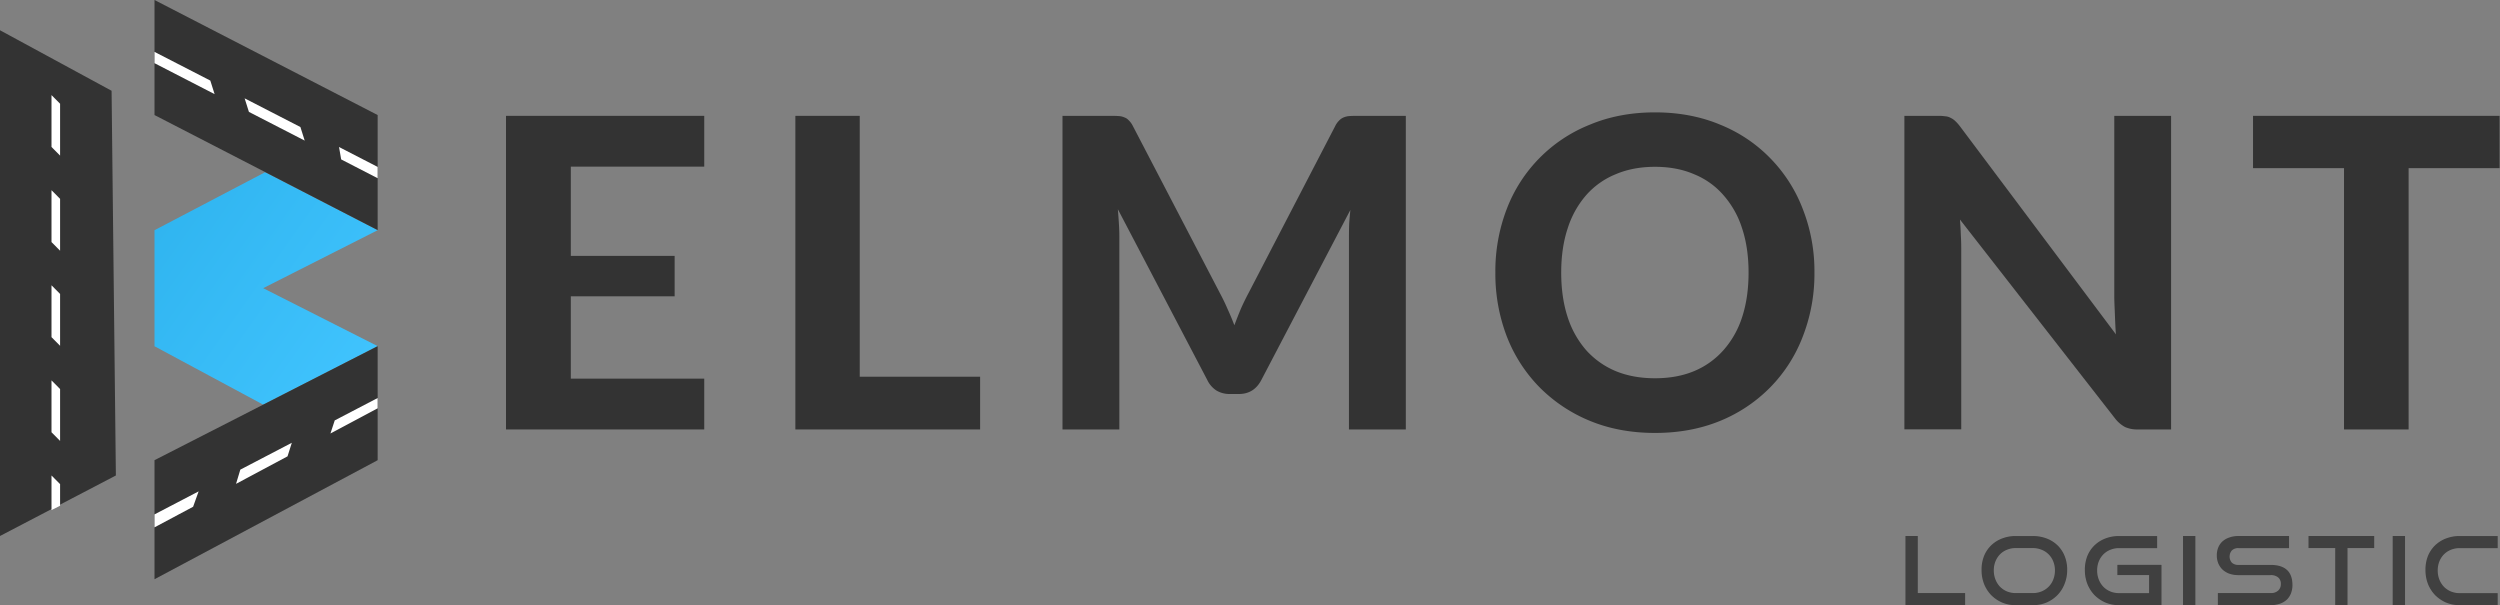 <svg xmlns="http://www.w3.org/2000/svg" xmlns:xlink="http://www.w3.org/1999/xlink" width="2027" height="490.67" viewBox="0 0 2027 490.67"><rect x="0" y="0" width="2027" height="490.67" fill="#808080" stroke="none"/><defs><linearGradient id="a" x1="111.09" y1="352.46" x2="320.56" y2="204.19" gradientTransform="matrix(1, 0, 0, -1, 0, 512)" gradientUnits="userSpaceOnUse"><stop offset="0" stop-color="#2eb3ee"/><stop offset="1" stop-color="#42c5ff"/></linearGradient></defs><title>belmont-logo</title><path d="M213.38,328.09l92.83-47.44-92.83-47,92.83-47-91.26-47-89.68,47v94.09Z" style="fill:url(#a)"/><polygon points="0 24.53 0 434.59 93.95 385.52 90.47 73.6 0 24.53" style="fill:#333"/><polygon points="125.27 373.12 125.27 469.64 306.2 373.12 306.2 280.65 213.38 328.09 125.27 373.12" style="fill:#333"/><polygon points="125.27 0 125.27 93.28 214.95 139.51 306.2 186.56 306.2 93.28 125.27 0" style="fill:#333"/><path d="M125.27,51.22,174,76.33l-3.48-11L125.27,42.06Zm73.07,28.51,3.48,11L247.05,114l-3.48-11ZM306.2,144.5l-29.58-15.25-1.74-10.06,31.32,16.15Z" style="fill:#fff"/><path d="M191.38,392.31,233.13,370l3.48-11-41.76,21.78Zm-34.8,18.56,4.47-12.47-35.78,18.66v10.51ZM306.2,331.06l-38.28,20.42,3.48-10.62,34.8-18.15Z" style="fill:#fff"/><polygon points="41.76 196.27 48.72 203.28 48.72 161.22 41.76 154.21 41.76 196.27" style="fill:#fff"/><polygon points="41.76 77.1 41.76 119.16 48.72 126.17 48.72 84.11 41.76 77.1" style="fill:#fff"/><polygon points="41.76 273.37 48.72 280.38 48.72 238.32 41.76 231.31 41.76 273.37" style="fill:#fff"/><polygon points="41.76 350.48 48.72 357.49 48.72 315.43 41.76 308.42 41.76 350.48" style="fill:#fff"/><polygon points="41.76 413.56 48.72 410.06 48.72 392.53 41.76 385.52 41.76 413.56" style="fill:#fff"/><path d="M462.82,135.11v72.37H547v32.77H462.82V307H571V348.2H410.27V93.93H571v41.18Z" style="fill:#333"/><path d="M794.67,305.44V348.2H644.88V93.93h52.19V305.44Z" style="fill:#333"/><path d="M1139.84,93.93V348.2h-46.11V192.06q0-4.91.17-10.51c.24-3.74.58-7.54,1-11.39l-72.2,137.91q-5.93,11.39-18.27,11.39h-7.31a20.64,20.64,0,0,1-10.79-2.8,20.85,20.85,0,0,1-7.48-8.59L906.35,169.63q.52,6.13.87,11.92.35,5.61.35,10.51V348.2h-46.1V93.93h39.67q3.31,0,5.92.18a12.9,12.9,0,0,1,4.52,1.05,8.46,8.46,0,0,1,3.65,2.45,16.44,16.44,0,0,1,3.3,4.56L989.17,237.8q3.31,6.13,6.09,12.62,3,6.48,5.56,13.32,2.61-7,5.4-13.67,3-6.66,6.26-12.79l70.12-135.11a16.33,16.33,0,0,1,3.3-4.56,10.12,10.12,0,0,1,3.65-2.45,14.3,14.3,0,0,1,4.53-1.05q2.61-.18,6.09-.18Z" style="fill:#333"/><path d="M1471.15,221a139.78,139.78,0,0,1-9.39,51.7,119.65,119.65,0,0,1-26.27,41.18,121.57,121.57,0,0,1-40.71,27.34q-23.84,9.81-52.89,9.81T1289,341.19a123.57,123.57,0,0,1-40.89-27.34,121.54,121.54,0,0,1-26.44-41.18,142,142,0,0,1-9.23-51.7,140.6,140.6,0,0,1,9.23-51.52A119.33,119.33,0,0,1,1289,101.11q23.84-10,52.89-10t52.89,10a118.21,118.21,0,0,1,40.71,27.34,119.65,119.65,0,0,1,26.27,41.18A137.93,137.93,0,0,1,1471.15,221Zm-53.41,0q0-20-5.22-35.75a74.43,74.43,0,0,0-15.13-27,62.55,62.55,0,0,0-23.84-17q-13.92-6-31.66-6t-31.84,6a64,64,0,0,0-24,17,75.78,75.78,0,0,0-15,27q-5.22,15.77-5.22,35.75,0,20.15,5.22,36.1a76,76,0,0,0,15,26.81,66.72,66.72,0,0,0,24,17q14.08,5.78,31.84,5.78t31.66-5.78a65.16,65.16,0,0,0,23.84-17,74.62,74.62,0,0,0,15.13-26.81Q1417.74,241.13,1417.74,221Z" style="fill:#333"/><path d="M1760.32,93.93V348.2h-27a24.47,24.47,0,0,1-10.27-1.93,25.94,25.94,0,0,1-8.17-7L1589.13,178q.52,6.13.69,12.09c.24,4,.35,7.65.35,11v147h-46.1V93.93h27.49a37,37,0,0,1,5.56.35,10.43,10.43,0,0,1,4.35,1.23,14.3,14.3,0,0,1,3.66,2.45,35.53,35.53,0,0,1,3.82,4.21l126.66,168.93c-.46-4.44-.81-15.71-1-19.8s-.35-8.18-.35-11.92V93.93Z" style="fill:#333"/><path d="M2026.67,136.34H1952.9V348.2h-52.37V136.34h-73.77V93.93h199.91Z" style="fill:#333"/><g style="opacity:0.9"><path d="M1544.95,490.67V434.59h10v46.28h38.36v9.8Z" style="fill:#383838"/><path d="M1634.3,490.67a28,28,0,0,1-11.06-2.16,28.82,28.82,0,0,1-8.79-6,28.33,28.33,0,0,1-5.8-9.1,31,31,0,0,1-2-11.34,30,30,0,0,1,2-11.26,25.25,25.25,0,0,1,5.8-8.64,25.91,25.91,0,0,1,8.79-5.55,29.93,29.93,0,0,1,11.06-2h13.88a30.64,30.64,0,0,1,11.3,2,25.73,25.73,0,0,1,8.86,5.63,25.17,25.17,0,0,1,5.73,8.72,29.21,29.21,0,0,1,2,11.11,30,30,0,0,1-2.12,11.34,26.74,26.74,0,0,1-5.8,9.1,27.66,27.66,0,0,1-8.79,6,28.48,28.48,0,0,1-11.22,2.16Zm13.88-9.8a18.4,18.4,0,0,0,7.22-1.39,16.86,16.86,0,0,0,9.41-9.64,19.85,19.85,0,0,0,1.34-7.33,19.25,19.25,0,0,0-1.34-7.25,16.43,16.43,0,0,0-3.76-5.79,16.23,16.23,0,0,0-5.65-3.7,18.4,18.4,0,0,0-7.22-1.39H1634.3a18.18,18.18,0,0,0-7.14,1.39,16.37,16.37,0,0,0-5.57,3.7,17.16,17.16,0,0,0-3.69,5.71,19.46,19.46,0,0,0-1.33,7.33,19.84,19.84,0,0,0,1.33,7.33,17.86,17.86,0,0,0,3.69,5.86,17.34,17.34,0,0,0,5.57,3.78,18.18,18.18,0,0,0,7.14,1.39Z" style="fill:#383838"/><path d="M1718.06,490.67a28,28,0,0,1-11.06-2.16,28.82,28.82,0,0,1-8.79-6,28.33,28.33,0,0,1-5.8-9.1,31,31,0,0,1-2-11.34,30,30,0,0,1,2-11.26,25.25,25.25,0,0,1,5.8-8.64,25.91,25.91,0,0,1,8.79-5.55,29.93,29.93,0,0,1,11.06-2H1749v9.8h-30.91a18.22,18.22,0,0,0-7.14,1.39,16.46,16.46,0,0,0-5.57,3.7,17.16,17.16,0,0,0-3.69,5.71,19.46,19.46,0,0,0-1.33,7.33,19.84,19.84,0,0,0,1.33,7.33,17.86,17.86,0,0,0,3.69,5.86,17.45,17.45,0,0,0,5.57,3.78,18.22,18.22,0,0,0,7.14,1.39h24.4V466.29h-25.73V458h35.77v32.63Z" style="fill:#383838"/><path d="M1770,490.67V434.59h10v56.08Z" style="fill:#383838"/><path d="M1798.25,490.67v-9.8H1841a8.55,8.55,0,0,0,6.11-2,6.84,6.84,0,0,0,2.2-5.32,6.51,6.51,0,0,0-2.2-5.4,9,9,0,0,0-6.11-1.85H1814.8a21.89,21.89,0,0,1-7.29-1.16,17,17,0,0,1-5.49-3.32,15.56,15.56,0,0,1-3.45-5.09,16.92,16.92,0,0,1-1.18-6.4,17.3,17.3,0,0,1,1.1-6.25,14,14,0,0,1,3.37-5,16,16,0,0,1,5.57-3.24,21.42,21.42,0,0,1,7.53-1.23h41v9.8h-41a7.27,7.27,0,0,0-5.33,1.85,7.59,7.59,0,0,0,0,10,7.52,7.52,0,0,0,5.25,1.77H1841q8.7,0,13.17,4t4.55,12.19a19,19,0,0,1-1.09,6.56,14.67,14.67,0,0,1-3.3,5.24,15.28,15.28,0,0,1-5.57,3.39,22.12,22.12,0,0,1-7.76,1.23Z" style="fill:#383838"/><path d="M1893.4,490.67V444.39h-21.65v-9.8H1925v9.8h-21.65v46.28Z" style="fill:#383838"/><path d="M1940,490.67V434.59h10v56.08Z" style="fill:#383838"/><path d="M1994.22,490.67a28.08,28.08,0,0,1-11.06-2.16,28.9,28.9,0,0,1-8.78-6,28.36,28.36,0,0,1-5.81-9.1,31,31,0,0,1-2-11.34,30,30,0,0,1,2-11.26,25.28,25.28,0,0,1,5.81-8.64,26,26,0,0,1,8.78-5.55,30,30,0,0,1,11.06-2h30.91v9.8h-30.91a18.13,18.13,0,0,0-7.13,1.39,16.36,16.36,0,0,0-5.57,3.7,17.16,17.16,0,0,0-3.69,5.71,19.46,19.46,0,0,0-1.33,7.33,19.84,19.84,0,0,0,1.33,7.33,17.86,17.86,0,0,0,3.69,5.86,17.34,17.34,0,0,0,5.57,3.78,18.13,18.13,0,0,0,7.13,1.39h30.91v9.8Z" style="fill:#383838"/></g></svg>